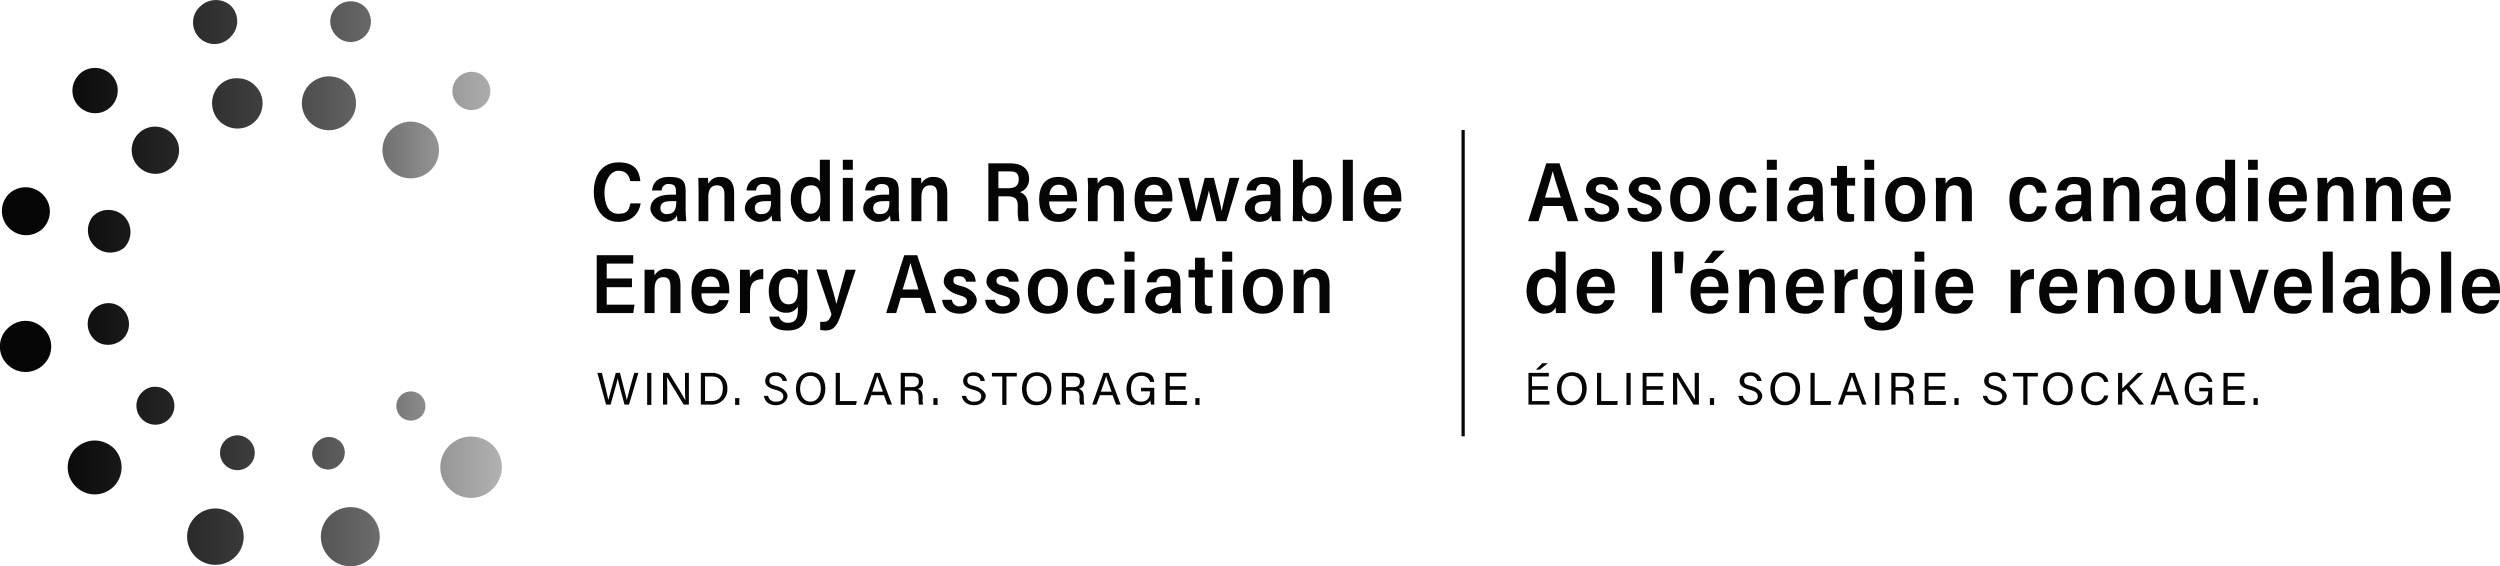 <?xml version="1.0" encoding="utf-8"?>
<!-- Generator: Adobe Illustrator 24.0.1, SVG Export Plug-In . SVG Version: 6.00 Build 0)  -->
<svg version="1.1" id="Layer_1" xmlns="http://www.w3.org/2000/svg" xmlns:xlink="http://www.w3.org/1999/xlink" x="0px" y="0px"
	 viewBox="0 0 773 175.1" style="enable-background:new 0 0 773 175.1;" xml:space="preserve">
<style type="text/css">
	.st0{fill:#050505;stroke:#050505;stroke-miterlimit:10;}
	.st1{fill:#050505;}
	.st2{fill:url(#SVGID_1_);}
</style>
<line class="st0" x1="452.4" y1="40.2" x2="452.4" y2="134.9"/>
<path class="st1" d="M477.1,63.7l-1.4,4.7h-3.2c0.6-1.8,5-16,5.6-17.9h4.1l5.8,17.9h-3.3l-1.5-4.7H477.1z M482.6,61.1
	c-1.3-4-2.1-6.6-2.5-8.2l0,0c-0.5,2.1-1.4,4.8-2.4,8.2H482.6z"/>
<path class="st1" d="M492.9,64.3c0.2,1.2,1.3,2.1,2.5,2c1.5,0,2.2-0.6,2.2-1.6s-0.8-1.4-2.9-2s-4.3-2.2-4.3-4s1.1-4,4.8-4
	s4.9,1.8,5.1,4h-3c-0.2-1.1-1.1-1.8-2.2-1.7c-1.1,0-1.7,0.5-1.7,1.4s0.5,1.2,2.5,1.7c3.6,1,4.7,2.2,4.7,4.4c0,2.2-2.2,4.1-5.3,4.1
	s-5.1-1.4-5.4-4.3H492.9z"/>
<path class="st1" d="M506.2,64.3c0.1,1.2,1.2,2.1,2.4,2c0,0,0.1,0,0.1,0c1.4,0,2.1-0.6,2.1-1.6s-0.8-1.4-2.9-2s-4.3-2.2-4.3-4
	s1.1-4,4.9-4c3.8,0,4.9,1.8,5,4h-3c-0.1-1-1-1.8-2.1-1.7c0,0,0,0,0,0c-1.2,0-1.8,0.5-1.8,1.4s0.5,1.2,2.6,1.7s4.6,2.2,4.6,4.4
	c0,2.2-2.1,4.1-5.2,4.1s-5.2-1.4-5.4-4.3H506.2z"/>
<path class="st1" d="M528.8,61.5c0,3.9-1.8,7.1-6.3,7.1s-6.1-3.4-6.1-7.1s1.9-6.8,6.3-6.8S528.8,57.8,528.8,61.5 M519.5,61.5
	c0,2.9,1.1,4.7,3.1,4.7s3.1-1.8,3.1-4.7s-1.1-4.3-3.2-4.3S519.5,58.9,519.5,61.5"/>
<path class="st1" d="M543.1,63.8c-0.2,2.9-2.7,5-5.6,4.8c0,0,0,0,0,0c-4,0-5.9-2.5-5.9-6.9s2.2-7,6-7s5.4,2.9,5.5,4.9h-3
	c-0.2-1.3-0.9-2.5-2.5-2.5s-2.9,1.8-2.9,4.5c0,2.7,1,4.6,2.8,4.6s2.2-1,2.6-2.4H543.1z"/>
<path class="st1" d="M546.3,49.4h3.1v3.1h-3.1V49.4z M546.3,55h3.1v13.4h-3.1V55z"/>
<path class="st1" d="M563.6,65.1c0,0.9,0.1,2.4,0.2,3.3h-2.7c-0.1-0.6-0.2-1.2-0.2-1.8c-0.6,1.2-1.8,2-3.9,2s-4.4-2.1-4.4-4.1
	s1.6-4.3,6.3-4.3h1.7v-1.1c0-1.2-0.4-2.2-2.2-2.2c-1.2-0.1-2.2,0.7-2.3,1.9c0,0,0,0.1,0,0.1h-3c0.2-2.1,1.5-4.2,5.4-4.2
	s5.1,1.1,5.1,4.3L563.6,65.1z M560.7,62.2h-1.8c-2.7,0-3.2,1.1-3.2,2.1c-0.1,1,0.7,1.9,1.7,1.9c0.1,0,0.3,0,0.4,0
	c2.3,0,2.9-1.5,2.9-3.7V62.2z"/>
<path class="st1" d="M566.1,55h1.9v-3.7h3.1V55h2.5v2.4h-2.5v7.4c0,1,0.2,1.4,1.3,1.4h0.9v2.2c-0.7,0.2-1.3,0.2-2,0.2
	c-2.4,0-3.3-0.9-3.3-3.3v-7.9h-1.9V55z"/>
<path class="st1" d="M576.5,49.4h3v3.1h-3V49.4z M576.5,55h3v13.4h-3V55z"/>
<path class="st1" d="M595.3,61.5c0,3.9-1.9,7.1-6.3,7.1s-6.1-3.4-6.1-7.1s1.9-6.8,6.3-6.8S595.3,57.8,595.3,61.5 M586,61.5
	c0,2.9,1.1,4.7,3.1,4.7s3-1.8,3-4.7s-1-4.3-3.1-4.3S586,58.9,586,61.5"/>
<path class="st1" d="M598.6,59.2c0.1-1.4,0-2.8-0.1-4.2h3c0.1,0.6,0.1,1.2,0.1,1.8c0.8-1.4,2.2-2.2,3.8-2.1c2.7,0,4.3,1.7,4.3,4.9
	v8.8h-3.1v-8.2c0-1.7-0.5-2.9-2.3-2.9s-2.7,1.2-2.7,3.7v7.4h-3V59.2z"/>
<path class="st1" d="M632.9,63.8c-0.3,2.9-2.8,5-5.7,4.8c-4,0-5.9-2.5-5.9-6.9s2.2-7,6.1-7s5.3,2.9,5.4,4.9h-3
	c-0.2-1.3-0.8-2.5-2.5-2.5s-2.9,1.8-2.9,4.5c0,2.7,1,4.6,2.8,4.6s2.3-1,2.6-2.4H632.9z"/>
<path class="st1" d="M646.5,65.1c0,0.9,0.1,2.4,0.2,3.3H644c-0.1-0.6-0.2-1.2-0.2-1.8c-0.6,1.2-1.8,2-3.9,2s-4.4-2.1-4.4-4.1
	s1.6-4.3,6.3-4.3h1.7v-1.1c0-1.2-0.3-2.2-2.2-2.2c-1.2-0.1-2.2,0.7-2.3,1.9c0,0,0,0.1,0,0.1h-2.9c0.1-2.1,1.4-4.2,5.3-4.2
	s5.1,1.1,5.1,4.3L646.5,65.1z M643.6,62.2h-1.8c-2.7,0-3.2,1.1-3.2,2.1c-0.1,1,0.7,1.9,1.7,1.9c0.1,0,0.3,0,0.4,0
	c2.3,0,2.9-1.5,2.9-3.7V62.2z"/>
<path class="st1" d="M650.4,59.2V55h3c0,0.2,0.1,1.2,0.1,1.8c0.7-1.4,2.2-2.2,3.8-2.1c2.7,0,4.2,1.7,4.2,4.9v8.8h-3.1v-8.2
	c0-1.7-0.4-2.9-2.2-2.9s-2.7,1.2-2.7,3.7v7.4h-3.1V59.2z"/>
<path class="st1" d="M675.7,65.1c0,0.9,0.1,2.4,0.2,3.3h-2.7c-0.1-0.6-0.2-1.2-0.2-1.8c-0.5,1.2-1.8,2-3.8,2s-4.4-2.1-4.4-4.1
	s1.5-4.3,6.2-4.3h1.7v-1.1c0-1.2-0.3-2.2-2.1-2.2c-1.1-0.2-2.1,0.6-2.3,1.7c0,0.1,0,0.2,0,0.3h-3c0.1-2.1,1.4-4.2,5.3-4.2
	s5.1,1.1,5.1,4.3V65.1z M672.8,62.2H671c-2.6,0-3.1,1.1-3.1,2.1c-0.1,1,0.7,1.8,1.7,1.9c0.1,0,0.2,0,0.3,0c2.3,0,2.9-1.5,2.9-3.7
	L672.8,62.2z"/>
<path class="st1" d="M691.1,49.4v19h-3c0-0.4-0.1-1.2-0.1-1.8c-0.6,1.3-1.7,2-3.8,2s-5.2-2.8-5.2-6.9s2.1-7,5.7-7s3,0.8,3.3,1.4
	v-6.7H691.1z M682.1,61.6c0,2.7,1.1,4.5,3,4.5s3-1.8,3-4.6s-0.7-4.2-2.8-4.2S682.1,58.7,682.1,61.6"/>
<path class="st1" d="M695.1,49.4h3v3.1h-3V49.4z M695.1,55h3v13.4h-3V55z"/>
<path class="st1" d="M704.6,62.3c0,2,0.8,3.9,2.9,3.9c1.2,0.1,2.2-0.7,2.6-1.8h3c-0.6,2.6-3,4.4-5.7,4.2c-4.2,0-5.9-3-5.9-6.9
	s1.7-7,6.1-7s5.7,3.2,5.7,6.6c0,0.1-0.1,0.9-0.1,1L704.6,62.3z M710.3,60.3c-0.1-1.8-0.8-3.2-2.8-3.2s-2.8,1.8-2.8,3.2H710.3z"/>
<path class="st1" d="M716.6,59.2c0.1-1.4,0-2.8-0.1-4.2h3c0.1,0.6,0.1,1.2,0.1,1.8c0.8-1.4,2.2-2.2,3.8-2.1c2.7,0,4.3,1.7,4.3,4.9
	v8.8h-3.1v-8.2c0-1.7-0.5-2.9-2.2-2.9s-2.7,1.2-2.7,3.7v7.4h-3.1V59.2z"/>
<path class="st1" d="M731.6,59.2c0.1-1.4,0-2.8-0.1-4.2h3c0.1,0.6,0.1,1.2,0.1,1.8c0.8-1.4,2.2-2.2,3.8-2.1c2.7,0,4.3,1.7,4.3,4.9
	v8.8h-3.1v-8.2c0-1.7-0.5-2.9-2.2-2.9s-2.7,1.2-2.7,3.7v7.4h-3.1V59.2z"/>
<path class="st1" d="M749.1,62.3c0,2,0.8,3.9,2.9,3.9c1.2,0.1,2.2-0.7,2.6-1.8h3c-0.6,2.6-3,4.4-5.7,4.2c-4.2,0-5.9-3-5.9-6.9
	s1.7-7,6.1-7s5.7,3.2,5.7,6.6c0,0.1-0.1,0.9-0.1,1L749.1,62.3z M754.8,60.3c-0.1-1.8-0.8-3.2-2.8-3.2s-2.8,1.8-2.8,3.2H754.8z"/>
<path class="st1" d="M484.1,77.8v19h-3c0-0.4-0.1-1.2-0.1-1.8c-0.6,1.3-1.7,2-3.8,2s-5.2-2.8-5.2-6.9s2.1-7,5.7-7
	c2.1,0,3,0.8,3.3,1.4v-6.7H484.1z M475.2,90c0,2.7,1,4.5,3,4.5s2.9-1.8,2.9-4.6s-0.7-4.2-2.8-4.2S475.2,87.1,475.2,90"/>
<path class="st1" d="M490.6,90.7c0,2,0.8,3.9,2.9,3.9c1.2,0.1,2.3-0.7,2.6-1.8h3c-0.6,2.6-3,4.4-5.7,4.2c-4.2,0-5.9-3-5.9-6.9
	s1.7-7,6.1-7s5.7,3.2,5.7,6.6c0,0.3,0,0.7-0.1,1L490.6,90.7z M496.3,88.7c-0.1-1.8-0.8-3.2-2.8-3.2s-2.7,1.8-2.8,3.2H496.3z"/>
<rect x="510.8" y="77.8" class="st1" width="3.1" height="18.9"/>
<polygon class="st1" points="517.9,84.5 517.7,80.2 517.7,77.8 520.5,77.8 520.5,80.2 520.2,84.5 "/>
<path class="st1" d="M525.8,90.7c0,2,0.8,3.9,2.9,3.9c1.2,0.1,2.2-0.7,2.5-1.8h3c-0.5,2.6-2.9,4.4-5.6,4.2c-4.3,0-5.9-3-5.9-6.9
	s1.6-7,6-7s5.7,3.2,5.7,6.6v1L525.8,90.7z M531.4,88.7c0-1.8-0.7-3.2-2.7-3.2s-2.8,1.8-2.9,3.2H531.4z M533.3,77.5l-3.7,3.8h-2.7
	l2.8-3.8H533.3z"/>
<path class="st1" d="M537.8,87.6c0-2.8-0.1-3.6-0.1-4.2h3c0,0.2,0.1,1.2,0.1,1.8c0.8-1.4,2.2-2.2,3.8-2.1c2.7,0,4.2,1.7,4.2,4.9v8.8
	h-3v-8.2c0-1.7-0.5-2.9-2.3-2.9s-2.7,1.2-2.7,3.7v7.4h-3V87.6z"/>
<path class="st1" d="M555.3,90.7c0,2,0.8,3.9,2.9,3.9c1.2,0.1,2.2-0.7,2.5-1.8h3c-0.5,2.6-2.9,4.4-5.6,4.2c-4.3,0-5.9-3-5.9-6.9
	s1.6-7,6-7s5.7,3.2,5.7,6.6v1L555.3,90.7z M560.9,88.7c0-1.8-0.7-3.2-2.7-3.2s-2.8,1.8-2.9,3.2H560.9z"/>
<path class="st1" d="M567.3,87.9c0-2.2,0-3.7-0.1-4.5h3c0.1,0.8,0.1,1.6,0.1,2.4c0.7-1.7,2.3-2.7,4.1-2.6v3.1
	c-2.8,0-4.1,1.2-4.1,4.2v6.3h-3V87.9z"/>
<path class="st1" d="M588.1,95.5c0,4.2-1.7,6.7-6.2,6.7s-5.4-2.3-5.6-4.3h3.1c0.2,1.2,1.2,1.9,2.7,1.9s3-1.5,3-4.1v-0.9
	c-0.7,1.3-2.2,2.1-3.7,1.9c-3.2,0-5.3-2.6-5.3-6.7s2.5-6.9,5.5-6.9s3.1,0.8,3.4,1.6s0.1-1.1,0.1-1.3h3V95.5z M579.3,89.9
	c0,2.6,1.1,4.2,2.9,4.2s3-1.3,3-4.2s-0.5-4.2-2.9-4.2S579.3,87,579.3,89.9"/>
<path class="st1" d="M592,77.8h3v3.1h-3V77.8z M592,83.4h3v13.4h-3V83.4z"/>
<path class="st1" d="M601.5,90.7c0,2,0.8,3.9,2.9,3.9c1.2,0.1,2.2-0.7,2.6-1.8h3c-0.6,2.6-3,4.4-5.7,4.2c-4.2,0-5.9-3-5.9-6.9
	s1.6-7,6-7s5.7,3.2,5.7,6.6v1L601.5,90.7z M607.1,88.7c0-1.8-0.7-3.2-2.7-3.2s-2.8,1.8-2.8,3.2H607.1z"/>
<path class="st1" d="M621.7,87.9v-4.5h2.9c0.1,0.8,0.1,1.6,0.1,2.4c0.7-1.7,2.4-2.7,4.2-2.6v3.1c-2.9,0-4.1,1.2-4.1,4.2v6.3h-3.1
	L621.7,87.9z"/>
<path class="st1" d="M633.6,90.7c0,2,0.8,3.9,2.9,3.9c1.2,0.1,2.3-0.7,2.6-1.8h3c-0.6,2.6-3,4.4-5.7,4.2c-4.2,0-5.9-3-5.9-6.9
	s1.7-7,6.1-7s5.7,3.2,5.7,6.6c0,0.3,0,0.7-0.1,1L633.6,90.7z M639.3,88.7c-0.1-1.8-0.8-3.2-2.8-3.2s-2.7,1.8-2.8,3.2H639.3z"/>
<path class="st1" d="M645.6,87.6v-4.2h3c0,0.2,0.1,1.2,0.1,1.8c0.7-1.4,2.2-2.2,3.8-2.1c2.7,0,4.2,1.7,4.2,4.9v8.8h-3.1v-8.2
	c0-1.7-0.4-2.9-2.2-2.9s-2.7,1.2-2.7,3.7v7.4h-3.1V87.6z"/>
<path class="st1" d="M672.4,89.9c0,3.9-1.8,7.1-6.2,7.1s-6.2-3.4-6.2-7.1s1.9-6.8,6.3-6.8S672.4,86.2,672.4,89.9 M663.1,89.9
	c0,2.9,1.1,4.7,3.2,4.7s3-1.8,3-4.7s-1-4.3-3.1-4.3S663.1,87.3,663.1,89.9"/>
<path class="st1" d="M686.6,92.9v3.9h-2.9c-0.1-0.4-0.1-1.1-0.2-1.8c-0.7,1.4-2.2,2.1-3.7,2c-2.5,0-4.1-1.5-4.1-4.7v-8.9h3v8.4
	c0,1.5,0.5,2.6,2.2,2.6s2.6-1,2.6-3.6v-7.4h3.1L686.6,92.9z"/>
<path class="st1" d="M692.6,83.4c1.4,4.9,2.5,8.3,2.9,10.4l0,0c0.3-1.9,1.8-6.4,3-10.4h3L697,96.8h-3.3l-4.4-13.4H692.6z"/>
<path class="st1" d="M706.2,90.7c0,2,0.8,3.9,2.9,3.9c1.2,0.1,2.2-0.7,2.6-1.8h3c-0.6,2.6-3,4.4-5.7,4.2c-4.2,0-5.9-3-5.9-6.9
	s1.7-7,6-7s5.7,3.2,5.7,6.6v1L706.2,90.7z M711.8,88.7c0-1.8-0.7-3.2-2.7-3.2s-2.8,1.8-2.8,3.2H711.8z"/>
<rect x="718.2" y="77.8" class="st1" width="3.1" height="18.9"/>
<path class="st1" d="M735.5,93.5c0,0.9,0.1,2.4,0.2,3.3H733c-0.1-0.6-0.2-1.2-0.2-1.8c-0.6,1.2-1.9,2-3.9,2s-4.4-2.1-4.4-4.1
	s1.6-4.3,6.3-4.3h1.7v-1.1c0-1.2-0.4-2.2-2.2-2.2c-1.1-0.2-2.1,0.6-2.3,1.7c0,0.1,0,0.2,0,0.3h-3c0.2-2.1,1.5-4.2,5.4-4.2
	s5.1,1.1,5.1,4.3L735.5,93.5z M732.6,90.6h-1.8c-2.7,0-3.2,1.1-3.2,2.1c-0.1,1,0.7,1.9,1.7,1.9c0.1,0,0.3,0,0.4,0
	c2.3,0,2.9-1.5,2.9-3.7V90.6z"/>
<path class="st1" d="M739.4,77.8h3.1V85c0.5-1,1.6-1.9,3.8-1.9s5.1,2.9,5.1,6.5s-1.8,7.4-5.6,7.4c-1.4,0.1-2.7-0.5-3.4-1.7
	c0,0.5,0,1-0.1,1.5h-3c0.1-0.9,0.1-2.6,0.1-4L739.4,77.8z M748.3,89.8c0-2.4-0.9-4.1-3-4.1s-3,1.5-3,4.2s0.7,4.6,3,4.6
	S748.3,92.6,748.3,89.8"/>
<rect x="754.8" y="77.8" class="st1" width="3.1" height="18.9"/>
<path class="st1" d="M764.3,90.7c0,2,0.8,3.9,3,3.9c1.1,0,2.2-0.7,2.5-1.8h3c-0.6,2.6-3,4.4-5.7,4.2c-4.2,0-5.9-3-5.9-6.9
	s1.7-7,6.1-7s5.7,3.2,5.7,6.6v1L764.3,90.7z M770,88.7c-0.1-1.8-0.8-3.2-2.8-3.2s-2.7,1.8-2.8,3.2H770z"/>
<path class="st1" d="M478.6,120.5h-4.9v3.5h5.4v1.1h-6.5v-9.8h6.3v1.1h-5.2v3h4.9L478.6,120.5z M478.6,112.3l-2.5,2h-1.2l2-2H478.6z
	"/>
<path class="st1" d="M490.6,120.2c0,2.7-1.5,5.1-4.6,5.1s-4.6-2.3-4.6-5.1s1.7-5.1,4.7-5.1S490.6,117.2,490.6,120.2 M482.8,120.2
	c0,2.1,1.1,4,3.2,4s3.2-1.9,3.2-4s-1-4-3.2-4S482.8,118.1,482.8,120.2"/>
<polygon class="st1" points="493.8,115.3 495.1,115.3 495.1,124 500.2,124 500.1,125.2 493.8,125.2 "/>
<rect x="502.9" y="115.3" class="st1" width="1.3" height="9.9"/>
<polygon class="st1" points="514.1,120.5 509.1,120.5 509.1,124 514.5,124 514.4,125.2 507.9,125.2 507.9,115.3 514.3,115.3 
	514.3,116.4 509.1,116.4 509.1,119.4 514.1,119.4 "/>
<path class="st1" d="M517.3,125.1v-9.8h1.7c1.5,2.3,4.5,7.2,5.1,8.3l0,0c-0.1-1.3-0.1-2.9-0.1-4.5v-3.8h1.3v9.8h-1.7l-5.1-8.5l0,0
	c0.1,1.1,0.1,2.8,0.1,4.6v3.9H517.3z"/>
<rect x="528.7" y="123.1" class="st1" width="1.3" height="2.1"/>
<path class="st1" d="M538.9,122.4c0.2,1.2,1,1.8,2.5,1.8s2.1-0.7,2.1-1.6s-0.5-1.6-2.5-2.1s-3.1-1.3-3.1-2.7s1.1-2.7,3.3-2.7
	s3.3,1.4,3.5,2.7h-1.4c-0.2-1-1.1-1.7-2.1-1.6c-1.2,0-1.9,0.5-1.9,1.5s0.5,1.3,2.3,1.7s3.3,1.8,3.3,3s-1.2,2.9-3.6,2.9
	s-3.6-1.4-3.8-2.9L538.9,122.4z"/>
<path class="st1" d="M556.6,120.2c0,2.7-1.5,5.1-4.7,5.1s-4.5-2.3-4.5-5.1s1.7-5.1,4.7-5.1S556.6,117.2,556.6,120.2 M548.8,120.2
	c0,2.1,1.1,4,3.2,4s3.2-1.9,3.2-4s-1-4-3.2-4S548.8,118.1,548.8,120.2"/>
<polygon class="st1" points="559.8,115.3 561.1,115.3 561.1,124 566.2,124 566,125.2 559.8,125.2 "/>
<path class="st1" d="M570.7,122.2l-1,2.9h-1.4l3.6-9.8h1.6l3.6,9.8h-1.3l-1.1-2.9H570.7z M574.3,121.1l-1.7-4.8l0,0
	c-0.2,0.9-0.8,2.5-1.5,4.8H574.3z"/>
<rect x="579.8" y="115.3" class="st1" width="1.3" height="9.9"/>
<path class="st1" d="M586.1,120.8v4.3h-1.3v-9.8h3.8c2.1,0,3.2,1.1,3.2,2.6c0.1,1.1-0.6,2.1-1.7,2.3c0.8,0.3,1.5,0.9,1.5,2.6v0.4
	c-0.1,0.6,0,1.3,0.1,1.9h-1.3c-0.1-0.7-0.1-1.4-0.1-2.1v-0.2c0-1.4-0.4-2-2.2-2L586.1,120.8z M586.1,119.7h2.1
	c1.5,0,2.2-0.6,2.2-1.7s-0.7-1.6-2-1.6h-2.3V119.7z"/>
<polygon class="st1" points="601.3,120.5 596.3,120.5 596.3,124 601.7,124 601.6,125.2 595.1,125.2 595.1,115.3 601.5,115.3 
	601.5,116.4 596.3,116.4 596.3,119.4 601.3,119.4 "/>
<rect x="604.3" y="123.1" class="st1" width="1.3" height="2.1"/>
<path class="st1" d="M614.4,122.4c0.2,1.2,1.3,1.9,2.5,1.8c1.6,0,2.2-0.7,2.2-1.6s-0.5-1.6-2.5-2.1s-3.1-1.3-3.1-2.7
	s1.1-2.7,3.3-2.7s3.3,1.4,3.4,2.7h-1.3c-0.2-0.9-0.7-1.6-2.2-1.6s-1.8,0.5-1.8,1.5s0.5,1.3,2.2,1.7s3.4,1.8,3.4,3s-1.2,2.9-3.6,2.9
	s-3.6-1.4-3.8-2.9L614.4,122.4z"/>
<polygon class="st1" points="625.6,116.4 622.4,116.4 622.4,115.3 630.1,115.3 630.1,116.4 626.9,116.4 626.9,125.2 625.6,125.2 "/>
<path class="st1" d="M640.9,120.2c0,2.7-1.6,5.1-4.7,5.1s-4.5-2.3-4.5-5.1s1.6-5.1,4.6-5.1S640.9,117.2,640.9,120.2 M633.1,120.2
	c0,2.1,1.1,4,3.2,4s3.2-1.9,3.2-4s-1.1-4-3.2-4S633.1,118.1,633.1,120.2"/>
<path class="st1" d="M651.9,122.3c-0.4,1.8-2,3.1-3.9,3c-3,0-4.5-2.3-4.5-5.1s1.5-5.1,4.5-5.1c1.9-0.2,3.6,1.1,3.9,3h-1.3
	c-0.3-1.2-1.4-2-2.6-1.9c-2.2,0-3.1,2-3.1,4s0.9,4,3.1,4c1.2,0,2.3-0.7,2.6-1.9H651.9z"/>
<path class="st1" d="M654.9,115.3h1.3v4.8c0.8-0.7,3.3-3.2,4.8-4.8h1.7l-4.3,4.1l4.5,5.7h-1.6l-3.8-4.8l-1.3,1.1v3.7h-1.3V115.3z"/>
<path class="st1" d="M667.2,122.2l-1,2.9h-1.3l3.5-9.8h1.6l3.7,9.8h-1.4l-1.1-2.9H667.2z M670.9,121.1c-1-2.6-1.5-4-1.7-4.8l0,0
	c-0.3,0.9-0.9,2.5-1.6,4.8H670.9z"/>
<path class="st1" d="M684,125.1h-1c-0.1-0.4-0.1-0.9-0.1-1.3c-0.7,1-1.9,1.6-3.1,1.5c-2.8,0-4.3-2.2-4.3-5s1.6-5.2,4.6-5.2
	c1.9-0.2,3.6,1.1,4,3h-1.3c-0.3-1.2-1.5-2-2.8-1.9c-2.2,0-3.2,1.9-3.2,4s1,4,3.2,4s2.8-1.5,2.8-3.2H680v-1.1h4L684,125.1z"/>
<polygon class="st1" points="693.7,120.5 688.8,120.5 688.8,124 694.2,124 694,125.2 687.5,125.2 687.5,115.3 694,115.3 694,116.4 
	688.8,116.4 688.8,119.4 693.7,119.4 "/>
<rect x="696.8" y="123.1" class="st1" width="1.3" height="2.1"/>
<linearGradient id="SVGID_1_" gradientUnits="userSpaceOnUse" x1="8.064781e-02" y1="90.357" x2="155.25" y2="90.357" gradientTransform="matrix(1 0 0 -1 -0.1 177.9)">
	<stop  offset="9.000000e-02" style="stop-color:#050505"/>
	<stop  offset="0.3" style="stop-color:#1F1F1F"/>
	<stop  offset="0.53" style="stop-color:#404040"/>
	<stop  offset="0.73" style="stop-color:#666666"/>
	<stop  offset="0.89" style="stop-color:#999999"/>
	<stop  offset="1" style="stop-color:#B1B1B1"/>
</linearGradient>
<path class="st2" d="M60.4,159.8c-3.4,3.4-3.4,8.9,0,12.3c3.4,3.4,9,3.4,12.4,0c3.4-3.4,3.4-8.9,0-12.3
	C69.4,156.4,63.9,156.3,60.4,159.8C60.5,159.7,60.4,159.8,60.4,159.8 M101.9,159.5c-3.6,3.6-3.6,9.3,0,12.9c3.6,3.6,9.3,3.6,12.9,0
	l0,0c3.5-3.6,3.5-9.3,0-12.9C111.3,155.9,105.5,155.9,101.9,159.5C101.9,159.5,101.9,159.5,101.9,159.5 M23.4,138.6
	c-3.3,3.3-3.3,8.5,0,11.8s8.5,3.3,11.8,0c3.2-3.3,3.2-8.5,0-11.8c-1.6-1.5-3.7-2.4-5.9-2.4C27.1,136.2,25,137.1,23.4,138.6
	 M98.3,136.5c-2.1,1.7-2.4,4.8-0.6,6.9c1.7,2.1,4.8,2.4,6.9,0.6c0.2-0.2,0.4-0.4,0.6-0.6c1.9-1.9,1.9-5,0-6.9
	c-1-0.9-2.2-1.4-3.5-1.4C100.4,135.1,99.2,135.6,98.3,136.5 M138.9,137.8c-3.7,3.7-3.7,9.7,0.1,13.4c3.7,3.7,9.7,3.7,13.4-0.1
	c3.7-3.7,3.7-9.7,0-13.4C148.7,134.1,142.7,134,138.9,137.8C138.9,137.8,138.9,137.8,138.9,137.8 M69.6,136.2
	c-2.1,2.1-2.1,5.5,0,7.6c2.1,2.1,5.5,2.1,7.6,0c2.1-2.1,2.1-5.5,0-7.6c0,0,0,0,0,0c-1-1-2.4-1.6-3.8-1.6
	C72,134.6,70.6,135.2,69.6,136.2 M123.9,122.3c-1.8,1.7-1.8,4.6-0.1,6.4c1.7,1.8,4.6,1.8,6.4,0.1c1.8-1.7,1.8-4.6,0.1-6.4
	c0,0,0,0-0.1-0.1C128.5,120.6,125.6,120.6,123.9,122.3 M43.9,121.3c-2.3,2.3-2.3,6,0,8.3c2.3,2.3,6,2.3,8.3,0c2.3-2.3,2.3-6,0-8.3
	c0,0,0,0,0,0c-1.1-1.1-2.6-1.7-4.1-1.7C46.5,119.5,45,120.2,43.9,121.3 M2.3,101.6c-3.1,3-3.1,8-0.1,11c0,0,0,0,0.1,0.1
	c3.1,3.1,8.1,3.1,11.2,0c0,0,0,0,0,0c3.1-3,3.1-8,0.1-11c0,0,0,0-0.1-0.1c-1.5-1.5-3.5-2.4-5.6-2.4C5.8,99.2,3.8,100.1,2.3,101.6
	 M29,95.6c-2.5,2.5-2.5,6.5-0.1,9.1s6.5,2.5,9.1,0.1c2.5-2.5,2.5-6.5,0.1-9.1c0,0,0,0-0.1-0.1C35.6,93.1,31.6,93.1,29,95.6
	C29.1,95.5,29,95.6,29,95.6 M28.7,66.9c-2.4,3-1.9,7.3,1.1,9.7c2.5,2,6.1,2,8.6,0c2.6-2.7,2.6-7,0-9.7c-1.3-1.3-3.1-2-4.9-2
	C31.7,64.9,30,65.6,28.7,66.9 M2.6,60.1c-2.8,3-2.7,7.8,0.4,10.6c2.9,2.7,7.3,2.7,10.2,0c2.9-2.9,3-7.5,0.1-10.5
	c0,0-0.1-0.1-0.1-0.1c-1.4-1.4-3.3-2.2-5.3-2.2C5.9,57.9,4,58.7,2.6,60.1 M42.9,41.2C40,44,40,48.7,42.8,51.5c0,0,0.1,0.1,0.1,0.1
	c2.8,2.8,7.3,2.9,10.2,0.1c0,0,0.1-0.1,0.1-0.1c2.9-2.8,2.9-7.5,0-10.3S45.8,38.4,42.9,41.2 M120.8,40.2c-3.4,3.4-3.4,9,0,12.4
	s9,3.4,12.4,0c3.4-3.4,3.4-9,0-12.4c-1.7-1.6-3.9-2.6-6.2-2.6C124.7,37.6,122.4,38.6,120.8,40.2 M67.8,26.4c-3,3.1-3,8,0.1,11.1
	c3.1,3,8,3,11,0c3-3,3.1-7.9,0.1-10.9c0,0-0.1-0.1-0.1-0.1c-1.4-1.5-3.4-2.3-5.5-2.3C71.3,24.1,69.3,24.9,67.8,26.4 M95.8,26
	c-3.3,3.3-3.3,8.5,0,11.8c3.3,3.3,8.5,3.3,11.8,0c3.3-3.2,3.3-8.5,0.1-11.7c-1.6-1.6-3.7-2.5-6-2.5C99.5,23.6,97.4,24.5,95.8,26
	 M141.6,24c-2.3,2.3-2.3,6,0,8.3c2.3,2.3,6,2.3,8.3,0s2.3-6,0-8.3c0,0,0,0,0,0c-1-1.2-2.5-1.8-4.1-1.8
	C144.2,22.2,142.7,22.9,141.6,24 M24.4,23.1c-2.7,2.8-2.7,7.2,0.1,9.9s7.2,2.7,9.9-0.1s2.7-7.2-0.1-9.9c-1.3-1.3-3.1-2-4.9-2
	C27.5,21,25.7,21.7,24.4,23.1 M104,2.2c-2.5,2.4-2.5,6.3-0.1,8.8c0,0,0.1,0.1,0.1,0.1c2.4,2.5,6.3,2.5,8.8,0.1c0,0,0.1-0.1,0.1-0.1
	c2.4-2.5,2.4-6.4,0-8.9c-1.2-1.2-2.8-1.8-4.5-1.8C106.8,0.4,105.2,1,104,2.2 M62,1.9c-2.8,2.4-3.1,6.6-0.7,9.4
	c2.4,2.8,6.6,3.1,9.4,0.7c0.2-0.2,0.5-0.4,0.7-0.7c2.6-2.6,2.6-6.9,0-9.5C68.8-0.6,64.6-0.6,62,1.9"/>
<path class="st1" d="M198.1,62.9c-0.5,2.9-2.5,5.7-7,5.7s-7.5-4-7.5-9.2s2.5-9.2,7.7-9.2s6.4,2.9,6.7,5.8h-3.1
	c-0.4-1.7-1.2-3.2-3.7-3.2s-4.3,3.2-4.3,6.6s1,6.7,4.3,6.7s3.3-1.7,3.7-3.2L198.1,62.9z"/>
<path class="st1" d="M212,65.1c0,0.9,0.1,2.4,0.2,3.3h-2.7c-0.1-0.6-0.2-1.2-0.2-1.8c-0.5,1.2-1.8,2-3.8,2s-4.4-2.1-4.4-4.1
	s1.5-4.3,6.2-4.3h1.7v-1.1c0-1.2-0.3-2.2-2.1-2.2c-1.1-0.2-2.1,0.6-2.3,1.7c0,0.1,0,0.2,0,0.3h-3c0.2-2.1,1.4-4.2,5.3-4.2
	s5.1,1.1,5.1,4.3V65.1z M209.1,62.2h-1.8c-2.6,0-3.1,1.1-3.1,2.1c-0.1,1,0.7,1.8,1.7,1.9c0.1,0,0.2,0,0.3,0c2.3,0,2.9-1.5,2.9-3.7
	L209.1,62.2z"/>
<path class="st1" d="M216,59.2c0-2.8-0.1-3.6-0.1-4.2h3c0,0.2,0.1,1.2,0.1,1.8c0.8-1.4,2.2-2.2,3.8-2.1c2.7,0,4.2,1.7,4.2,4.9v8.8
	h-3v-8.2c0-1.7-0.5-2.9-2.3-2.9S219,58.5,219,61v7.4h-3V59.2z"/>
<path class="st1" d="M241.3,65.1c0,1.1,0,2.2,0.2,3.3h-2.7c-0.1-0.6-0.2-1.2-0.2-1.8c-0.6,1.2-1.9,2-3.9,2s-4.4-2.1-4.4-4.1
	s1.5-4.3,6.2-4.3h1.8v-1.1c0-1.2-0.4-2.2-2.2-2.2c-1.1-0.2-2.1,0.6-2.3,1.7c0,0.1,0,0.2,0,0.3h-3c0.2-2.1,1.5-4.2,5.4-4.2
	s5.1,1.1,5.1,4.3L241.3,65.1z M238.4,62.2h-1.8c-2.7,0-3.2,1.1-3.2,2.1c-0.1,1,0.7,1.9,1.7,1.9c0.1,0,0.3,0,0.4,0
	c2.2,0,2.9-1.5,2.9-3.7V62.2z"/>
<path class="st1" d="M256.6,49.4v19h-2.9c-0.1-0.6-0.2-1.2-0.2-1.8c-0.6,1.3-1.6,2-3.8,2s-5.2-2.8-5.2-6.9s2.1-7,5.8-7
	c2,0,2.9,0.8,3.2,1.4v-6.7H256.6z M247.7,61.6c0,2.7,1,4.5,3,4.5s3-1.8,3-4.6s-0.8-4.2-2.9-4.2S247.7,58.7,247.7,61.6"/>
<path class="st1" d="M260.6,49.4h3.1v3.1h-3.1V49.4z M260.6,55h3.1v13.4h-3.1V55z"/>
<path class="st1" d="M277.9,65.1c0,0.9,0.1,2.4,0.2,3.3h-2.7c-0.1-0.6-0.2-1.2-0.2-1.8c-0.6,1.2-1.8,2-3.9,2s-4.4-2.1-4.4-4.1
	s1.6-4.3,6.3-4.3h1.7v-1.1c0-1.2-0.3-2.2-2.2-2.2c-1.2-0.1-2.2,0.7-2.3,1.9c0,0,0,0.1,0,0.1h-2.9c0.1-2.1,1.4-4.2,5.3-4.2
	s5.1,1.1,5.1,4.3V65.1z M275,62.2h-1.8c-2.7,0-3.2,1.1-3.2,2.1c-0.1,1,0.7,1.9,1.7,1.9c0.1,0,0.3,0,0.4,0c2.3,0,2.9-1.5,2.9-3.7
	V62.2z"/>
<path class="st1" d="M281.8,59.2V55h3c0,0.2,0.1,1.2,0.1,1.8c0.7-1.4,2.2-2.2,3.8-2.1c2.7,0,4.2,1.7,4.2,4.9v8.8h-3.1v-8.2
	c0-1.7-0.4-2.9-2.2-2.9s-2.7,1.2-2.7,3.7v7.4h-3.1L281.8,59.2z"/>
<path class="st1" d="M308.7,60.7v7.7h-3.1V50.5h6.9c3.3,0,5.7,1.6,5.7,4.7c0.1,1.9-1,3.6-2.8,4.2c1.8,0.7,2.5,2.1,2.5,4.4v0.4
	c0,1.4,0,2.8,0.2,4.2H315c-0.3-1.4-0.4-2.8-0.3-4.2v-0.5c0-2.2-0.8-3-3.3-3L308.7,60.7z M308.7,58.2h2.9c1.9,0,3.4-0.5,3.4-2.7
	s-1.2-2.5-2.9-2.5h-3.4V58.2z"/>
<path class="st1" d="M324.4,62.3c0,2,0.8,3.9,2.9,3.9c1.2,0.1,2.2-0.7,2.6-1.8h3c-0.6,2.6-3,4.4-5.7,4.2c-4.2,0-5.9-3-5.9-6.9
	s1.6-7,6-7s5.7,3.2,5.7,6.6v1L324.4,62.3z M330,60.3c0-1.8-0.7-3.2-2.7-3.2s-2.8,1.8-2.8,3.2H330z"/>
<path class="st1" d="M336.4,59.2c0.1-1.4,0-2.8-0.1-4.2h3c0.1,0.6,0.1,1.2,0.1,1.8c0.8-1.4,2.2-2.2,3.8-2.1c2.7,0,4.3,1.7,4.3,4.9
	v8.8h-3.1v-8.2c0-1.7-0.5-2.9-2.3-2.9s-2.7,1.2-2.7,3.7v7.4h-3L336.4,59.2z"/>
<path class="st1" d="M353.9,62.3c0,2,0.8,3.9,2.9,3.9c1.2,0.1,2.2-0.7,2.6-1.8h3c-0.6,2.6-3,4.4-5.7,4.2c-4.2,0-5.9-3-5.9-6.9
	s1.6-7,6-7s5.7,3.2,5.7,6.6v1L353.9,62.3z M359.5,60.3c0-1.8-0.7-3.2-2.7-3.2s-2.8,1.8-2.8,3.2H359.5z"/>
<path class="st1" d="M367.6,55c1.3,5.4,2,8.5,2.3,10.2l0,0l2.6-10.2h2.8c1.3,4.9,2.2,8.6,2.4,10.1h0.1c0.2-1.4,0.8-3.7,2.4-10.1h3
	l-4,13.4h-3.1c-1-4.2-2-7.6-2.3-9.5l0,0c-0.4,2-1.5,5.7-2.5,9.5h-3.2L364.3,55H367.6z"/>
<path class="st1" d="M395.9,65.1c0,0.9,0,2.4,0.1,3.3h-2.7c-0.1-0.6-0.2-1.2-0.2-1.8c-0.5,1.2-1.8,2-3.8,2s-4.4-2.1-4.4-4.1
	s1.5-4.3,6.2-4.3h1.7v-1.1c0-1.2-0.3-2.2-2.1-2.2c-1.1-0.2-2.1,0.6-2.3,1.7c0,0.1,0,0.2,0,0.3h-3c0.2-2.1,1.4-4.2,5.3-4.2
	s5.2,1.1,5.2,4.3L395.9,65.1z M392.9,62.2h-1.8c-2.6,0-3.1,1.1-3.1,2.1c-0.1,1,0.7,1.8,1.7,1.9c0.1,0,0.2,0,0.3,0
	c2.3,0,2.9-1.5,2.9-3.7V62.2z"/>
<path class="st1" d="M399.8,49.4h3v7.2c0.8-1.3,2.3-2,3.8-1.9c3.4,0,5.2,2.9,5.2,6.5c0,3.6-1.9,7.4-5.6,7.4c-2,0-2.9-0.8-3.4-1.7
	s-0.1,1-0.1,1.5h-3c0-0.9,0.1-2.6,0.1-4V49.4z M408.7,61.4c0-2.4-0.9-4.1-3-4.1s-3,1.5-3,4.3s0.7,4.5,3,4.5S408.7,64.2,408.7,61.4"
	/>
<rect x="415.2" y="49.4" class="st1" width="3.1" height="18.9"/>
<path class="st1" d="M424.7,62.3c0,2,0.8,3.9,2.9,3.9c1.2,0.1,2.2-0.7,2.6-1.8h3c-0.6,2.6-3,4.4-5.7,4.2c-4.2,0-5.9-3-5.9-6.9
	s1.6-7,6-7s5.7,3.2,5.7,6.6v1L424.7,62.3z M430.3,60.3c0-1.8-0.7-3.2-2.7-3.2s-2.8,1.8-2.8,3.2H430.3z"/>
<polygon class="st1" points="195.4,88.8 187.6,88.8 187.6,94.2 196.2,94.2 195.8,96.8 184.5,96.8 184.5,78.9 195.8,78.9 195.8,81.5 
	187.6,81.5 187.6,86.1 195.4,86.1 "/>
<path class="st1" d="M199.3,87.6v-4.2h3c0,0.2,0.1,1.2,0.1,1.8c0.7-1.4,2.2-2.2,3.8-2.1c2.7,0,4.2,1.7,4.2,4.9v8.8h-3.1v-8.2
	c0-1.7-0.4-2.9-2.2-2.9s-2.7,1.2-2.7,3.7v7.4h-3.1V87.6z"/>
<path class="st1" d="M216.9,90.7c-0.1,2,0.7,3.9,2.9,3.9c1.1,0,2.2-0.7,2.5-1.8h3c-0.6,2.6-3,4.4-5.6,4.2c-4.3,0-5.9-3-5.9-6.9
	s1.6-7,6-7s5.7,3.2,5.7,6.6v1L216.9,90.7z M222.5,88.7c-0.1-1.8-0.8-3.2-2.8-3.2s-2.7,1.8-2.8,3.2H222.5z"/>
<path class="st1" d="M228.8,87.9v-4.5h3c0,0.6,0.1,1.4,0.1,2.4c0.7-1.7,2.3-2.7,4.1-2.6v3.1c-2.8,0-4.1,1.2-4.1,4.2v6.3h-3.1V87.9z"
	/>
<path class="st1" d="M249.6,95.5c0,4.2-1.6,6.7-6.1,6.7s-5.4-2.3-5.6-4.3h3c0.3,1.2,1.5,2,2.8,1.9c2.4,0,3-1.5,3-4.1v-0.9
	c-0.8,1.3-2.2,2-3.7,1.9c-3.2,0-5.3-2.6-5.3-6.7s2.5-6.9,5.5-6.9s3.1,0.8,3.4,1.6s0.1-1.1,0.1-1.3h3c0,0.6-0.1,2.1-0.1,4V95.5z
	 M240.8,89.9c0,2.6,1.1,4.2,3,4.2s2.9-1.3,2.9-4.2s-0.4-4.2-2.8-4.2S240.8,87,240.8,89.9"/>
<path class="st1" d="M255.6,83.4c1.8,5.9,2.7,9.1,3,10.6l0,0c0.4-1.5,1.6-6,2.9-10.6h3.1L260,97.3c-1.4,4.3-2.8,4.9-5.1,4.9
	l-1.3-0.2v-2.5h1.2c1.3,0,1.8-0.9,2.3-2.3l-4.7-13.9L255.6,83.4z"/>
<path class="st1" d="M278.5,92.1l-1.4,4.7H274c0.6-1.8,4.9-16,5.6-17.9h4l5.9,17.9h-3.3l-1.6-4.7H278.5z M284,89.5
	c-1.3-4-2.1-6.6-2.5-8.2l0,0c-0.5,2-1.3,4.8-2.4,8.2H284z"/>
<path class="st1" d="M294.3,92.7c0.2,1.3,1.3,2.2,2.6,2c0,0,0,0,0,0c1.4,0,2.1-0.6,2.1-1.6s-0.8-1.4-2.9-2s-4.3-2.2-4.3-4
	s1.1-4,4.9-4s4.8,1.8,5,4h-3c-0.1-0.8-0.6-1.7-2.2-1.7s-1.7,0.5-1.7,1.4s0.5,1.2,2.6,1.7s4.6,2.2,4.6,4.3s-2.2,4.2-5.2,4.2
	s-5.2-1.4-5.5-4.3H294.3z"/>
<path class="st1" d="M307.6,92.7c0.2,1.2,1.3,2.1,2.5,2c1.5,0,2.2-0.6,2.2-1.6s-0.8-1.4-3-2s-4.3-2.2-4.3-4s1.2-4,4.9-4
	s4.9,1.8,5.1,4h-3c-0.2-1.1-1.1-1.8-2.2-1.7c-1.1,0-1.7,0.5-1.7,1.4s0.5,1.2,2.5,1.7c3.6,0.9,4.7,2.2,4.7,4.3S313.1,97,310,97
	s-5.1-1.4-5.4-4.3H307.6z"/>
<path class="st1" d="M330.2,89.9c0,3.9-1.8,7.1-6.3,7.1s-6.1-3.4-6.1-7.1s1.9-6.8,6.3-6.8S330.2,86.2,330.2,89.9 M320.9,89.9
	c0,2.9,1.1,4.7,3.2,4.7s3-1.8,3-4.7s-1-4.3-3.1-4.3S320.9,87.3,320.9,89.9"/>
<path class="st1" d="M344.6,92.2c-0.5,2.7-2.1,4.8-5.7,4.8s-5.9-2.5-5.9-6.9s2.2-7,6.1-7s5.4,2.9,5.5,4.9h-3.1
	c-0.2-1.3-0.8-2.5-2.5-2.5s-2.9,1.8-2.9,4.5s1.1,4.6,2.9,4.6s2.2-1,2.5-2.4H344.6z"/>
<path class="st1" d="M347.7,77.8h3.1v3.1h-3.1V77.8z M347.7,83.4h3.1v13.4h-3.1V83.4z"/>
<path class="st1" d="M365,93.5c0,0.9,0.1,2.4,0.2,3.3h-2.7c-0.1-0.6-0.2-1.2-0.2-1.8c-0.5,1.2-1.8,2-3.8,2s-4.4-2.1-4.4-4.1
	s1.5-4.3,6.2-4.3h1.7v-1.1c0-1.2-0.3-2.2-2.1-2.2c-1.1-0.2-2.1,0.6-2.3,1.7c0,0.1,0,0.2,0,0.3h-3c0.1-2.1,1.4-4.2,5.3-4.2
	s5.1,1.1,5.1,4.3L365,93.5z M362.1,90.6h-1.8c-2.6,0-3.1,1.1-3.1,2.1c-0.1,1,0.7,1.8,1.7,1.9c0.1,0,0.2,0,0.3,0
	c2.3,0,2.9-1.5,2.9-3.7V90.6z"/>
<path class="st1" d="M367.5,83.4h2v-3.7h3v3.7h2.5v2.4h-2.5v7.4c0,0.9,0.3,1.4,1.4,1.4h0.8v2.2c-0.7,0.2-1.3,0.2-2,0.2
	c-2.3,0-3.2-0.9-3.2-3.3v-7.9h-2L367.5,83.4z"/>
<path class="st1" d="M377.9,77.8h3.1v3.1h-3.1V77.8z M377.9,83.4h3.1v13.4h-3.1V83.4z"/>
<path class="st1" d="M396.7,89.9c0,3.9-1.8,7.1-6.3,7.1s-6.1-3.4-6.1-7.1s1.9-6.8,6.3-6.8S396.7,86.2,396.7,89.9 M387.4,89.9
	c0,2.9,1.1,4.7,3.2,4.7s3-1.8,3-4.7s-1-4.3-3.1-4.3S387.4,87.3,387.4,89.9"/>
<path class="st1" d="M400,87.6v-4.2h3c0,0.2,0.1,1.2,0.1,1.8c0.7-1.4,2.2-2.2,3.8-2.1c2.7,0,4.2,1.7,4.2,4.9v8.8H408v-8.2
	c0-1.7-0.4-2.9-2.2-2.9s-2.7,1.2-2.7,3.7v7.4H400L400,87.6z"/>
<path class="st1" d="M187.4,125.1l-2.7-9.8h1.4c0.8,3.2,1.8,7.3,2,8.4l0,0c0.3-1.3,1.6-5.9,2.3-8.4h1.3c0.5,2.2,1.9,7.2,2.1,8.4l0,0
	c0.4-1.7,1.7-6.4,2.3-8.4h1.3l-2.9,9.8h-1.4c-0.6-2.2-1.9-6.9-2.1-8.1l0,0c-0.3,1.5-1.6,5.9-2.2,8.1H187.4z"/>
<rect x="200.1" y="115.3" class="st1" width="1.3" height="9.9"/>
<path class="st1" d="M205,125.1v-9.8h1.8c1.4,2.3,4.5,7.2,5,8.3h0.1c-0.1-1.3-0.1-2.9-0.1-4.5v-3.8h1.2v9.8h-1.6l-5.2-8.5l0,0
	c0.1,1.1,0.1,2.8,0.1,4.6v3.9H205z"/>
<path class="st1" d="M216.7,115.3h3.5c2.5-0.1,4.6,1.8,4.7,4.3c0,0.2,0,0.3,0,0.5c0.2,2.6-1.8,4.8-4.4,5c-0.1,0-0.2,0-0.3,0h-3.5
	V115.3z M218,124h2.1c2.3,0,3.4-1.6,3.4-3.9s-1-3.7-3.4-3.7H218V124z"/>
<rect x="227.3" y="123.1" class="st1" width="1.3" height="2.1"/>
<path class="st1" d="M237.5,122.4c0.2,1.2,1.3,1.9,2.5,1.8c1.6,0,2.2-0.7,2.2-1.6s-0.5-1.6-2.5-2.1s-3.1-1.3-3.1-2.7s1-2.7,3.2-2.7
	s3.4,1.4,3.5,2.7H242c-0.2-1-1.2-1.7-2.2-1.6c-1.2,0-1.9,0.5-1.9,1.5s0.6,1.3,2.3,1.7s3.3,1.8,3.3,3s-1.2,2.9-3.6,2.9
	s-3.5-1.4-3.7-2.9L237.5,122.4z"/>
<path class="st1" d="M255.2,120.2c0,2.7-1.5,5.1-4.6,5.1s-4.5-2.3-4.5-5.1s1.6-5.1,4.6-5.1S255.2,117.2,255.2,120.2 M247.4,120.2
	c0,2.1,1.1,4,3.2,4s3.2-1.9,3.2-4s-1-4-3.2-4S247.4,118.1,247.4,120.2"/>
<polygon class="st1" points="258.4,115.3 259.7,115.3 259.7,124 264.9,124 264.7,125.2 258.4,125.2 "/>
<path class="st1" d="M269.4,122.2l-1.1,2.9H267l3.5-9.8h1.6l3.7,9.8h-1.4l-1.1-2.9H269.4z M273,121.1c-1-2.6-1.5-4-1.7-4.8l0,0
	c-0.3,0.9-0.8,2.5-1.6,4.8H273z"/>
<path class="st1" d="M279.8,120.8v4.3h-1.3v-9.8h3.8c2.1,0,3.1,1.1,3.1,2.6c0.1,1.1-0.6,2-1.6,2.3c0.8,0.3,1.5,0.9,1.5,2.6v0.4
	c-0.1,0.6,0,1.3,0.1,1.9h-1.3c-0.1-0.7-0.1-1.4-0.1-2.1v-0.2c0-1.4-0.4-2-2.2-2L279.8,120.8z M279.8,119.7h2.1
	c1.5,0,2.2-0.6,2.2-1.7s-0.7-1.6-2-1.6h-2.3L279.8,119.7z"/>
<rect x="288.6" y="123.1" class="st1" width="1.3" height="2.1"/>
<path class="st1" d="M298.7,122.4c0.2,1.2,1.3,1.9,2.5,1.8c1.6,0,2.2-0.7,2.2-1.6s-0.5-1.6-2.5-2.1s-3.1-1.3-3.1-2.7
	s1.1-2.7,3.3-2.7s3.3,1.4,3.4,2.7h-1.3c-0.2-0.9-0.7-1.6-2.2-1.6s-1.9,0.5-1.9,1.5s0.6,1.3,2.3,1.7s3.4,1.8,3.4,3s-1.2,2.9-3.6,2.9
	s-3.6-1.4-3.8-2.9L298.7,122.4z"/>
<polygon class="st1" points="309.9,116.4 306.7,116.4 306.7,115.3 314.4,115.3 314.4,116.4 311.2,116.4 311.2,125.2 309.9,125.2 "/>
<path class="st1" d="M325.1,120.2c0,2.7-1.5,5.1-4.6,5.1s-4.5-2.3-4.5-5.1s1.6-5.1,4.6-5.1S325.1,117.2,325.1,120.2 M317.4,120.2
	c0,2.1,1,4,3.2,4s3.2-1.9,3.2-4s-1.1-4-3.2-4S317.4,118.1,317.4,120.2"/>
<path class="st1" d="M329.6,120.8v4.3h-1.3v-9.8h3.9c2,0,3.1,1.1,3.1,2.6c0.1,1.1-0.6,2.1-1.7,2.3c0.8,0.3,1.5,0.9,1.5,2.6v0.4
	c0,0.6,0,1.3,0.2,1.9H334c-0.2-0.7-0.3-1.4-0.2-2.1v-0.2c0-1.4-0.4-2-2.2-2L329.6,120.8z M329.6,119.7h2.2c1.5,0,2.1-0.6,2.1-1.7
	s-0.6-1.6-2-1.6h-2.3L329.6,119.7z"/>
<path class="st1" d="M340.1,122.2l-1.1,2.9h-1.3l3.5-9.8h1.6l3.7,9.8h-1.4l-1.1-2.9H340.1z M343.7,121.1c-0.9-2.6-1.5-4-1.7-4.8l0,0
	c-0.2,0.9-0.8,2.5-1.6,4.8H343.7z"/>
<path class="st1" d="M356.9,125.1h-1c-0.1-0.4-0.2-0.9-0.2-1.3c-0.6,1-1.8,1.6-3,1.5c-2.9,0-4.4-2.2-4.4-5s1.6-5.2,4.6-5.2
	s3.8,1.3,4,3h-1.3c-0.3-1.2-1.5-2-2.7-1.9c-2.3,0-3.2,1.8-3.2,4s0.9,4,3.1,4s2.8-1.5,2.8-3.2h-2.8v-1.1h4.1V125.1z"/>
<polygon class="st1" points="366.6,120.5 361.7,120.5 361.7,124 367.1,124 366.9,125.2 360.4,125.2 360.4,115.3 366.8,115.3 
	366.8,116.4 361.7,116.4 361.7,119.4 366.6,119.4 "/>
<rect x="369.6" y="123.1" class="st1" width="1.3" height="2.1"/>
</svg>
